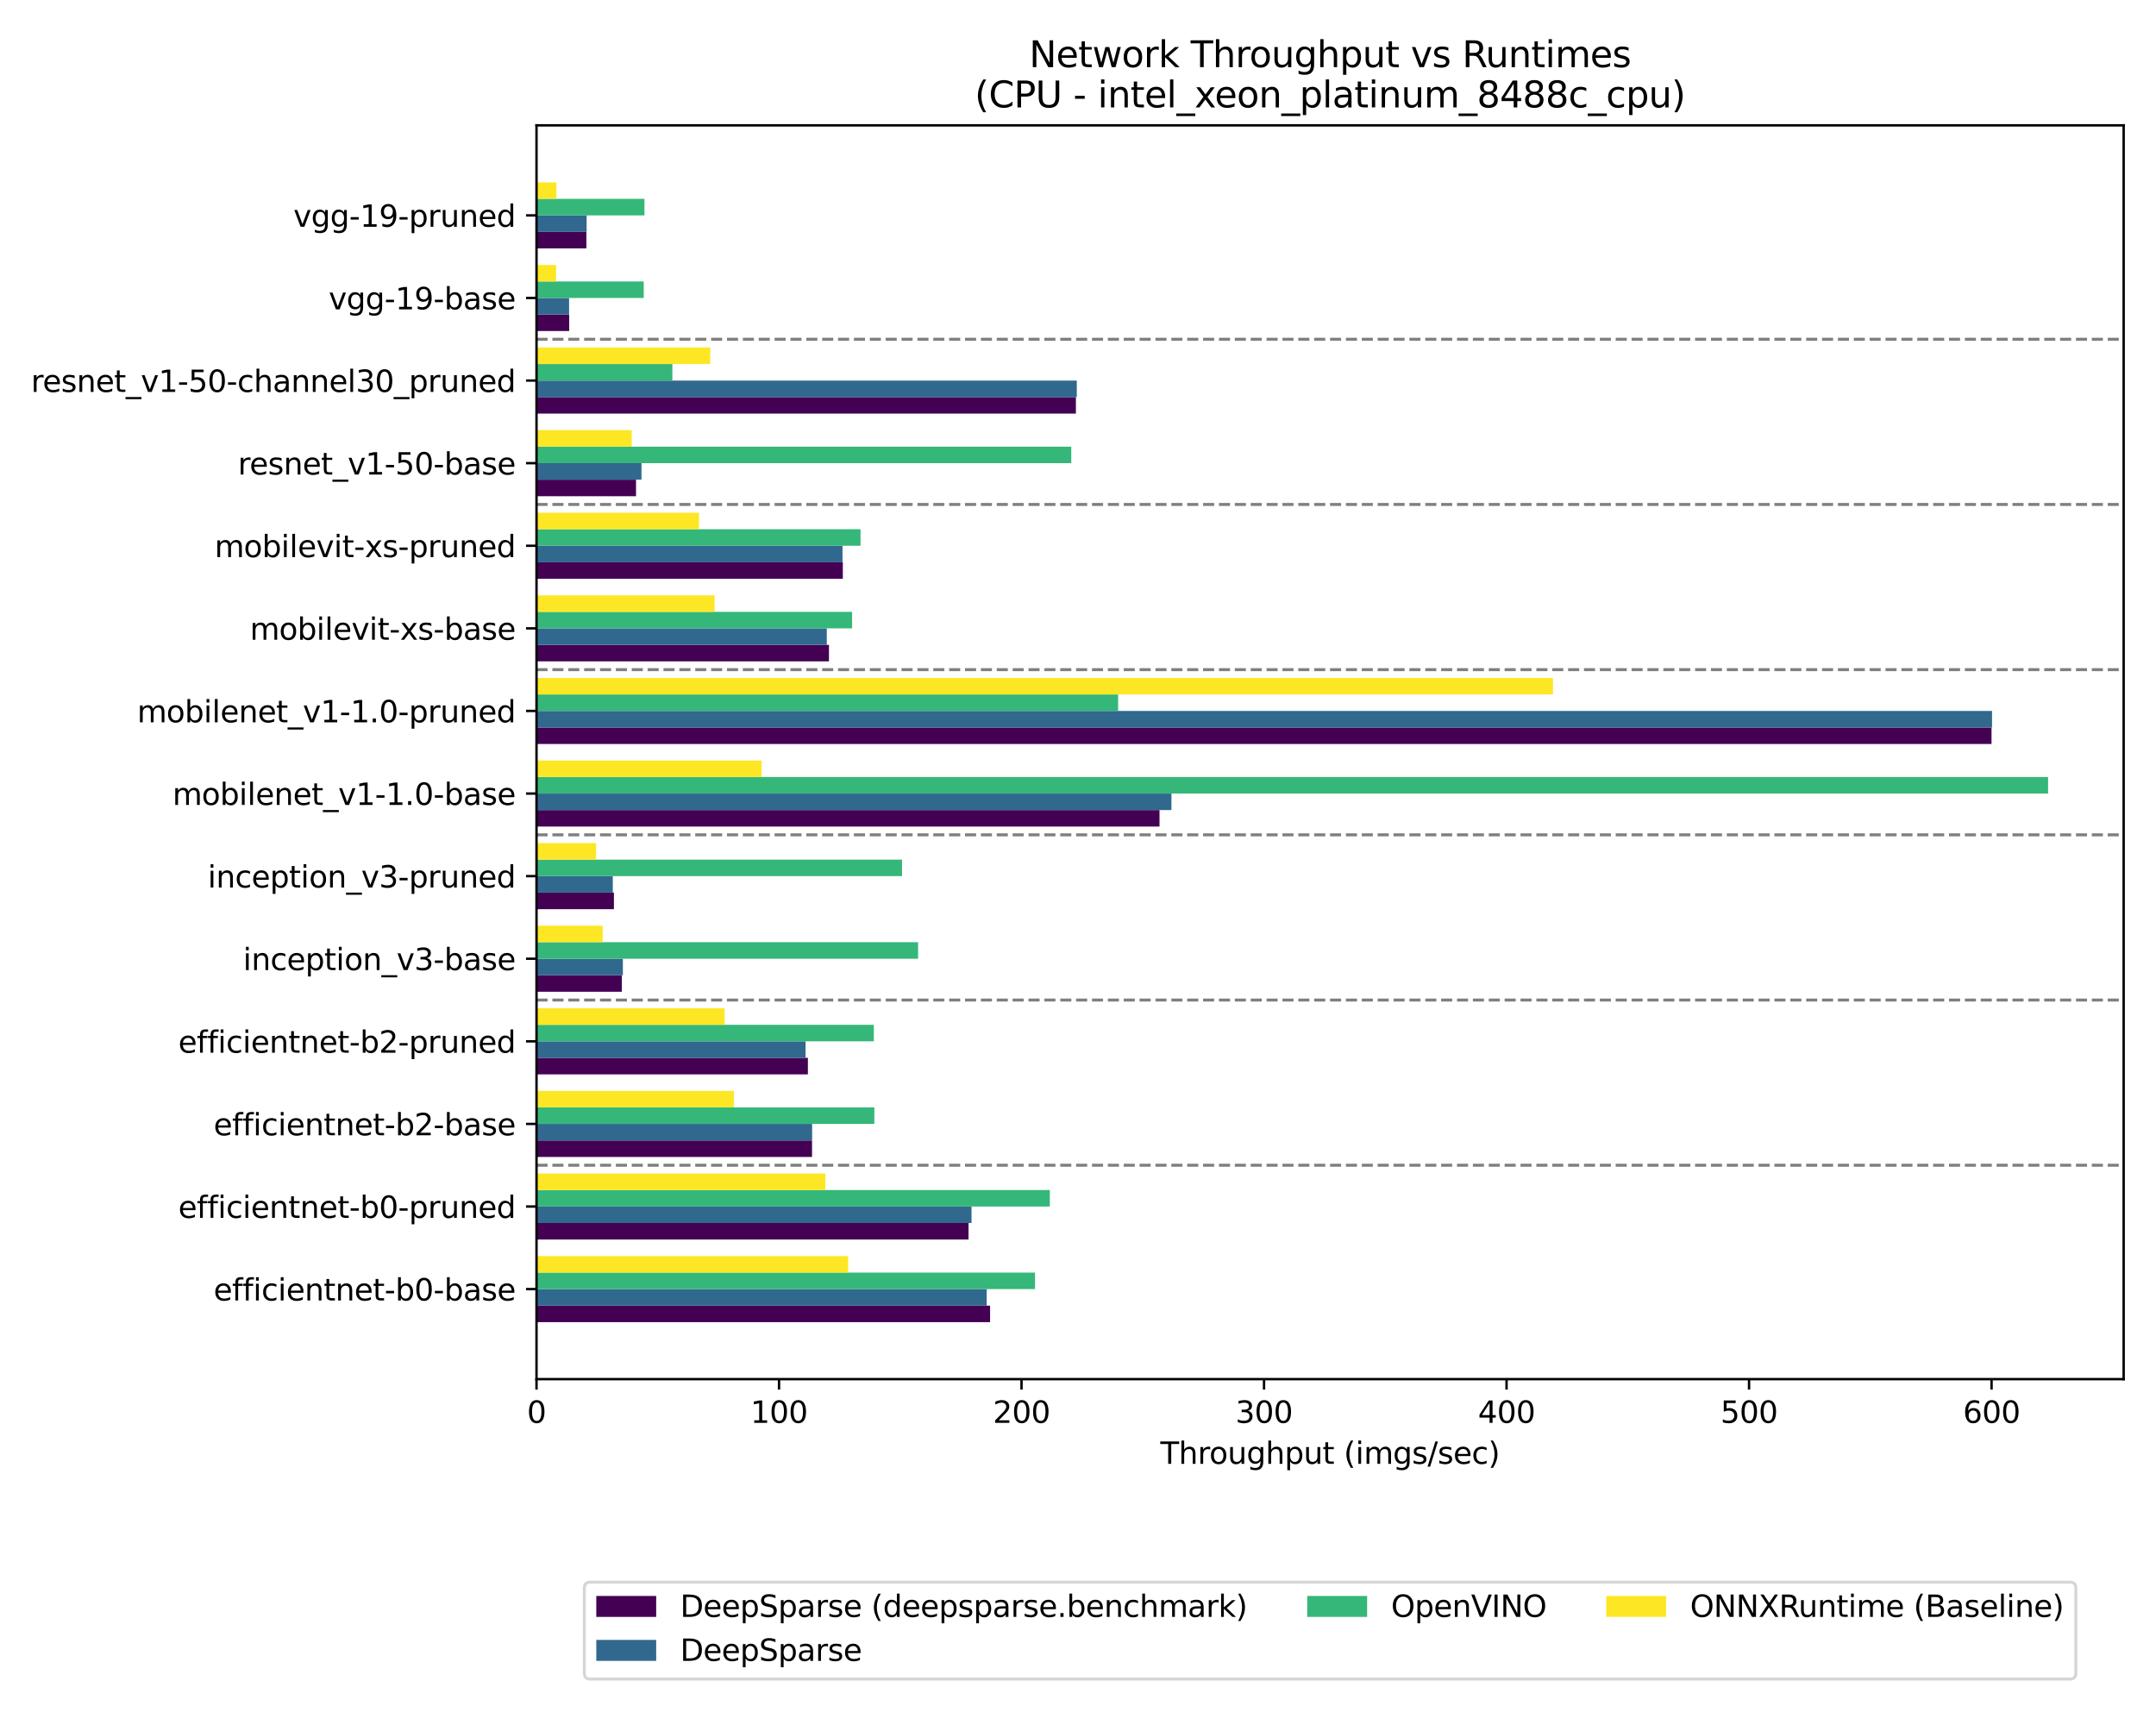 <?xml version="1.0" encoding="utf-8" standalone="no"?>
<!DOCTYPE svg PUBLIC "-//W3C//DTD SVG 1.1//EN"
  "http://www.w3.org/Graphics/SVG/1.1/DTD/svg11.dtd">
<svg xmlns:xlink="http://www.w3.org/1999/xlink" width="720pt" height="576pt" viewBox="0 0 720 576" xmlns="http://www.w3.org/2000/svg" version="1.1">
 <defs>
  <style type="text/css">*{stroke-linejoin: round; stroke-linecap: butt}</style>
 </defs>
 <g id="figure_1">
  <g id="patch_1">
   <path d="M 0 576 
L 720 576 
L 720 0 
L 0 0 
z
" style="fill: #ffffff"/>
  </g>
  <g id="axes_1">
   <g id="patch_2">
    <path d="M 179.17 460.512 
L 709.2 460.512 
L 709.2 41.856 
L 179.17 41.856 
z
" style="fill: #ffffff"/>
   </g>
   <g id="patch_3">
    <path d="M 179.17 441.482 
L 330.639 441.482 
L 330.639 435.966 
L 179.17 435.966 
z
" clip-path="url(#pc1496b9521)" style="fill: #440154"/>
   </g>
   <g id="patch_4">
    <path d="M 179.17 413.903 
L 323.445 413.903 
L 323.445 408.387 
L 179.17 408.387 
z
" clip-path="url(#pc1496b9521)" style="fill: #440154"/>
   </g>
   <g id="patch_5">
    <path d="M 179.17 386.323 
L 271.183 386.323 
L 271.183 380.807 
L 179.17 380.807 
z
" clip-path="url(#pc1496b9521)" style="fill: #440154"/>
   </g>
   <g id="patch_6">
    <path d="M 179.17 358.744 
L 269.797 358.744 
L 269.797 353.228 
L 179.17 353.228 
z
" clip-path="url(#pc1496b9521)" style="fill: #440154"/>
   </g>
   <g id="patch_7">
    <path d="M 179.17 331.164 
L 207.67 331.164 
L 207.67 325.649 
L 179.17 325.649 
z
" clip-path="url(#pc1496b9521)" style="fill: #440154"/>
   </g>
   <g id="patch_8">
    <path d="M 179.17 303.585 
L 205.02 303.585 
L 205.02 298.069 
L 179.17 298.069 
z
" clip-path="url(#pc1496b9521)" style="fill: #440154"/>
   </g>
   <g id="patch_9">
    <path d="M 179.17 276.006 
L 387.22 276.006 
L 387.22 270.49 
L 179.17 270.49 
z
" clip-path="url(#pc1496b9521)" style="fill: #440154"/>
   </g>
   <g id="patch_10">
    <path d="M 179.17 248.426 
L 665.074 248.426 
L 665.074 242.91 
L 179.17 242.91 
z
" clip-path="url(#pc1496b9521)" style="fill: #440154"/>
   </g>
   <g id="patch_11">
    <path d="M 179.17 220.847 
L 276.834 220.847 
L 276.834 215.331 
L 179.17 215.331 
z
" clip-path="url(#pc1496b9521)" style="fill: #440154"/>
   </g>
   <g id="patch_12">
    <path d="M 179.17 193.267 
L 281.468 193.267 
L 281.468 187.751 
L 179.17 187.751 
z
" clip-path="url(#pc1496b9521)" style="fill: #440154"/>
   </g>
   <g id="patch_13">
    <path d="M 179.17 165.688 
L 212.402 165.688 
L 212.402 160.172 
L 179.17 160.172 
z
" clip-path="url(#pc1496b9521)" style="fill: #440154"/>
   </g>
   <g id="patch_14">
    <path d="M 179.17 138.108 
L 359.302 138.108 
L 359.302 132.592 
L 179.17 132.592 
z
" clip-path="url(#pc1496b9521)" style="fill: #440154"/>
   </g>
   <g id="patch_15">
    <path d="M 179.17 110.529 
L 190.086 110.529 
L 190.086 105.013 
L 179.17 105.013 
z
" clip-path="url(#pc1496b9521)" style="fill: #440154"/>
   </g>
   <g id="patch_16">
    <path d="M 179.17 82.949 
L 195.826 82.949 
L 195.826 77.433 
L 179.17 77.433 
z
" clip-path="url(#pc1496b9521)" style="fill: #440154"/>
   </g>
   <g id="patch_17">
    <path d="M 179.17 435.966 
L 329.513 435.966 
L 329.513 430.45 
L 179.17 430.45 
z
" clip-path="url(#pc1496b9521)" style="fill: #31688e"/>
   </g>
   <g id="patch_18">
    <path d="M 179.17 408.387 
L 324.445 408.387 
L 324.445 402.871 
L 179.17 402.871 
z
" clip-path="url(#pc1496b9521)" style="fill: #31688e"/>
   </g>
   <g id="patch_19">
    <path d="M 179.17 380.807 
L 271.217 380.807 
L 271.217 375.292 
L 179.17 375.292 
z
" clip-path="url(#pc1496b9521)" style="fill: #31688e"/>
   </g>
   <g id="patch_20">
    <path d="M 179.17 353.228 
L 269.017 353.228 
L 269.017 347.712 
L 179.17 347.712 
z
" clip-path="url(#pc1496b9521)" style="fill: #31688e"/>
   </g>
   <g id="patch_21">
    <path d="M 179.17 325.649 
L 208.008 325.649 
L 208.008 320.133 
L 179.17 320.133 
z
" clip-path="url(#pc1496b9521)" style="fill: #31688e"/>
   </g>
   <g id="patch_22">
    <path d="M 179.17 298.069 
L 204.647 298.069 
L 204.647 292.553 
L 179.17 292.553 
z
" clip-path="url(#pc1496b9521)" style="fill: #31688e"/>
   </g>
   <g id="patch_23">
    <path d="M 179.17 270.49 
L 391.204 270.49 
L 391.204 264.974 
L 179.17 264.974 
z
" clip-path="url(#pc1496b9521)" style="fill: #31688e"/>
   </g>
   <g id="patch_24">
    <path d="M 179.17 242.91 
L 665.246 242.91 
L 665.246 237.394 
L 179.17 237.394 
z
" clip-path="url(#pc1496b9521)" style="fill: #31688e"/>
   </g>
   <g id="patch_25">
    <path d="M 179.17 215.331 
L 276.11 215.331 
L 276.11 209.815 
L 179.17 209.815 
z
" clip-path="url(#pc1496b9521)" style="fill: #31688e"/>
   </g>
   <g id="patch_26">
    <path d="M 179.17 187.751 
L 281.36 187.751 
L 281.36 182.235 
L 179.17 182.235 
z
" clip-path="url(#pc1496b9521)" style="fill: #31688e"/>
   </g>
   <g id="patch_27">
    <path d="M 179.17 160.172 
L 214.223 160.172 
L 214.223 154.656 
L 179.17 154.656 
z
" clip-path="url(#pc1496b9521)" style="fill: #31688e"/>
   </g>
   <g id="patch_28">
    <path d="M 179.17 132.592 
L 359.599 132.592 
L 359.599 127.076 
L 179.17 127.076 
z
" clip-path="url(#pc1496b9521)" style="fill: #31688e"/>
   </g>
   <g id="patch_29">
    <path d="M 179.17 105.013 
L 190.049 105.013 
L 190.049 99.497 
L 179.17 99.497 
z
" clip-path="url(#pc1496b9521)" style="fill: #31688e"/>
   </g>
   <g id="patch_30">
    <path d="M 179.17 77.433 
L 195.907 77.433 
L 195.907 71.918 
L 179.17 71.918 
z
" clip-path="url(#pc1496b9521)" style="fill: #31688e"/>
   </g>
   <g id="patch_31">
    <path d="M 179.17 430.45 
L 345.643 430.45 
L 345.643 424.935 
L 179.17 424.935 
z
" clip-path="url(#pc1496b9521)" style="fill: #35b779"/>
   </g>
   <g id="patch_32">
    <path d="M 179.17 402.871 
L 350.59 402.871 
L 350.59 397.355 
L 179.17 397.355 
z
" clip-path="url(#pc1496b9521)" style="fill: #35b779"/>
   </g>
   <g id="patch_33">
    <path d="M 179.17 375.292 
L 291.99 375.292 
L 291.99 369.776 
L 179.17 369.776 
z
" clip-path="url(#pc1496b9521)" style="fill: #35b779"/>
   </g>
   <g id="patch_34">
    <path d="M 179.17 347.712 
L 291.814 347.712 
L 291.814 342.196 
L 179.17 342.196 
z
" clip-path="url(#pc1496b9521)" style="fill: #35b779"/>
   </g>
   <g id="patch_35">
    <path d="M 179.17 320.133 
L 306.601 320.133 
L 306.601 314.617 
L 179.17 314.617 
z
" clip-path="url(#pc1496b9521)" style="fill: #35b779"/>
   </g>
   <g id="patch_36">
    <path d="M 179.17 292.553 
L 301.236 292.553 
L 301.236 287.037 
L 179.17 287.037 
z
" clip-path="url(#pc1496b9521)" style="fill: #35b779"/>
   </g>
   <g id="patch_37">
    <path d="M 179.17 264.974 
L 683.96 264.974 
L 683.96 259.458 
L 179.17 259.458 
z
" clip-path="url(#pc1496b9521)" style="fill: #35b779"/>
   </g>
   <g id="patch_38">
    <path d="M 179.17 237.394 
L 373.401 237.394 
L 373.401 231.878 
L 179.17 231.878 
z
" clip-path="url(#pc1496b9521)" style="fill: #35b779"/>
   </g>
   <g id="patch_39">
    <path d="M 179.17 209.815 
L 284.559 209.815 
L 284.559 204.299 
L 179.17 204.299 
z
" clip-path="url(#pc1496b9521)" style="fill: #35b779"/>
   </g>
   <g id="patch_40">
    <path d="M 179.17 182.235 
L 287.38 182.235 
L 287.38 176.719 
L 179.17 176.719 
z
" clip-path="url(#pc1496b9521)" style="fill: #35b779"/>
   </g>
   <g id="patch_41">
    <path d="M 179.17 154.656 
L 357.75 154.656 
L 357.75 149.14 
L 179.17 149.14 
z
" clip-path="url(#pc1496b9521)" style="fill: #35b779"/>
   </g>
   <g id="patch_42">
    <path d="M 179.17 127.076 
L 224.542 127.076 
L 224.542 121.561 
L 179.17 121.561 
z
" clip-path="url(#pc1496b9521)" style="fill: #35b779"/>
   </g>
   <g id="patch_43">
    <path d="M 179.17 99.497 
L 214.979 99.497 
L 214.979 93.981 
L 179.17 93.981 
z
" clip-path="url(#pc1496b9521)" style="fill: #35b779"/>
   </g>
   <g id="patch_44">
    <path d="M 179.17 71.918 
L 215.215 71.918 
L 215.215 66.402 
L 179.17 66.402 
z
" clip-path="url(#pc1496b9521)" style="fill: #35b779"/>
   </g>
   <g id="patch_45">
    <path d="M 179.17 424.935 
L 283.243 424.935 
L 283.243 419.419 
L 179.17 419.419 
z
" clip-path="url(#pc1496b9521)" style="fill: #fde725"/>
   </g>
   <g id="patch_46">
    <path d="M 179.17 397.355 
L 275.631 397.355 
L 275.631 391.839 
L 179.17 391.839 
z
" clip-path="url(#pc1496b9521)" style="fill: #fde725"/>
   </g>
   <g id="patch_47">
    <path d="M 179.17 369.776 
L 245.113 369.776 
L 245.113 364.26 
L 179.17 364.26 
z
" clip-path="url(#pc1496b9521)" style="fill: #fde725"/>
   </g>
   <g id="patch_48">
    <path d="M 179.17 342.196 
L 241.988 342.196 
L 241.988 336.68 
L 179.17 336.68 
z
" clip-path="url(#pc1496b9521)" style="fill: #fde725"/>
   </g>
   <g id="patch_49">
    <path d="M 179.17 314.617 
L 201.272 314.617 
L 201.272 309.101 
L 179.17 309.101 
z
" clip-path="url(#pc1496b9521)" style="fill: #fde725"/>
   </g>
   <g id="patch_50">
    <path d="M 179.17 287.037 
L 199.072 287.037 
L 199.072 281.521 
L 179.17 281.521 
z
" clip-path="url(#pc1496b9521)" style="fill: #fde725"/>
   </g>
   <g id="patch_51">
    <path d="M 179.17 259.458 
L 254.352 259.458 
L 254.352 253.942 
L 179.17 253.942 
z
" clip-path="url(#pc1496b9521)" style="fill: #fde725"/>
   </g>
   <g id="patch_52">
    <path d="M 179.17 231.878 
L 518.621 231.878 
L 518.621 226.362 
L 179.17 226.362 
z
" clip-path="url(#pc1496b9521)" style="fill: #fde725"/>
   </g>
   <g id="patch_53">
    <path d="M 179.17 204.299 
L 238.634 204.299 
L 238.634 198.783 
L 179.17 198.783 
z
" clip-path="url(#pc1496b9521)" style="fill: #fde725"/>
   </g>
   <g id="patch_54">
    <path d="M 179.17 176.719 
L 233.424 176.719 
L 233.424 171.204 
L 179.17 171.204 
z
" clip-path="url(#pc1496b9521)" style="fill: #fde725"/>
   </g>
   <g id="patch_55">
    <path d="M 179.17 149.14 
L 210.97 149.14 
L 210.97 143.624 
L 179.17 143.624 
z
" clip-path="url(#pc1496b9521)" style="fill: #fde725"/>
   </g>
   <g id="patch_56">
    <path d="M 179.17 121.561 
L 237.189 121.561 
L 237.189 116.045 
L 179.17 116.045 
z
" clip-path="url(#pc1496b9521)" style="fill: #fde725"/>
   </g>
   <g id="patch_57">
    <path d="M 179.17 93.981 
L 185.723 93.981 
L 185.723 88.465 
L 179.17 88.465 
z
" clip-path="url(#pc1496b9521)" style="fill: #fde725"/>
   </g>
   <g id="patch_58">
    <path d="M 179.17 66.402 
L 185.818 66.402 
L 185.818 60.886 
L 179.17 60.886 
z
" clip-path="url(#pc1496b9521)" style="fill: #fde725"/>
   </g>
   <g id="matplotlib.axis_1">
    <g id="xtick_1">
     <g id="line2d_1">
      <defs>
       <path id="mf87970c443" d="M 0 0 
L 0 3.5 
" style="stroke: #000000; stroke-width: 0.8"/>
      </defs>
      <g>
       <use xlink:href="#mf87970c443" x="179.17" y="460.512" style="stroke: #000000; stroke-width: 0.8"/>
      </g>
     </g>
     <g id="text_1">
      <!-- 0 -->
      <g transform="translate(175.989 475.11) scale(0.1 -0.1)">
       <defs>
        <path id="DejaVuSans-30" d="M 2034 4250 
Q 1547 4250 1301 3770 
Q 1056 3291 1056 2328 
Q 1056 1369 1301 889 
Q 1547 409 2034 409 
Q 2525 409 2770 889 
Q 3016 1369 3016 2328 
Q 3016 3291 2770 3770 
Q 2525 4250 2034 4250 
z
M 2034 4750 
Q 2819 4750 3233 4129 
Q 3647 3509 3647 2328 
Q 3647 1150 3233 529 
Q 2819 -91 2034 -91 
Q 1250 -91 836 529 
Q 422 1150 422 2328 
Q 422 3509 836 4129 
Q 1250 4750 2034 4750 
z
" transform="scale(0.016)"/>
       </defs>
       <use xlink:href="#DejaVuSans-30"/>
      </g>
     </g>
    </g>
    <g id="xtick_2">
     <g id="line2d_2">
      <g>
       <use xlink:href="#mf87970c443" x="260.156" y="460.512" style="stroke: #000000; stroke-width: 0.8"/>
      </g>
     </g>
     <g id="text_2">
      <!-- 100 -->
      <g transform="translate(250.612 475.11) scale(0.1 -0.1)">
       <defs>
        <path id="DejaVuSans-31" d="M 794 531 
L 1825 531 
L 1825 4091 
L 703 3866 
L 703 4441 
L 1819 4666 
L 2450 4666 
L 2450 531 
L 3481 531 
L 3481 0 
L 794 0 
L 794 531 
z
" transform="scale(0.016)"/>
       </defs>
       <use xlink:href="#DejaVuSans-31"/>
       <use xlink:href="#DejaVuSans-30" x="63.623"/>
       <use xlink:href="#DejaVuSans-30" x="127.246"/>
      </g>
     </g>
    </g>
    <g id="xtick_3">
     <g id="line2d_3">
      <g>
       <use xlink:href="#mf87970c443" x="341.141" y="460.512" style="stroke: #000000; stroke-width: 0.8"/>
      </g>
     </g>
     <g id="text_3">
      <!-- 200 -->
      <g transform="translate(331.598 475.11) scale(0.1 -0.1)">
       <defs>
        <path id="DejaVuSans-32" d="M 1228 531 
L 3431 531 
L 3431 0 
L 469 0 
L 469 531 
Q 828 903 1448 1529 
Q 2069 2156 2228 2338 
Q 2531 2678 2651 2914 
Q 2772 3150 2772 3378 
Q 2772 3750 2511 3984 
Q 2250 4219 1831 4219 
Q 1534 4219 1204 4116 
Q 875 4013 500 3803 
L 500 4441 
Q 881 4594 1212 4672 
Q 1544 4750 1819 4750 
Q 2544 4750 2975 4387 
Q 3406 4025 3406 3419 
Q 3406 3131 3298 2873 
Q 3191 2616 2906 2266 
Q 2828 2175 2409 1742 
Q 1991 1309 1228 531 
z
" transform="scale(0.016)"/>
       </defs>
       <use xlink:href="#DejaVuSans-32"/>
       <use xlink:href="#DejaVuSans-30" x="63.623"/>
       <use xlink:href="#DejaVuSans-30" x="127.246"/>
      </g>
     </g>
    </g>
    <g id="xtick_4">
     <g id="line2d_4">
      <g>
       <use xlink:href="#mf87970c443" x="422.127" y="460.512" style="stroke: #000000; stroke-width: 0.8"/>
      </g>
     </g>
     <g id="text_4">
      <!-- 300 -->
      <g transform="translate(412.583 475.11) scale(0.1 -0.1)">
       <defs>
        <path id="DejaVuSans-33" d="M 2597 2516 
Q 3050 2419 3304 2112 
Q 3559 1806 3559 1356 
Q 3559 666 3084 287 
Q 2609 -91 1734 -91 
Q 1441 -91 1130 -33 
Q 819 25 488 141 
L 488 750 
Q 750 597 1062 519 
Q 1375 441 1716 441 
Q 2309 441 2620 675 
Q 2931 909 2931 1356 
Q 2931 1769 2642 2001 
Q 2353 2234 1838 2234 
L 1294 2234 
L 1294 2753 
L 1863 2753 
Q 2328 2753 2575 2939 
Q 2822 3125 2822 3475 
Q 2822 3834 2567 4026 
Q 2313 4219 1838 4219 
Q 1578 4219 1281 4162 
Q 984 4106 628 3988 
L 628 4550 
Q 988 4650 1302 4700 
Q 1616 4750 1894 4750 
Q 2613 4750 3031 4423 
Q 3450 4097 3450 3541 
Q 3450 3153 3228 2886 
Q 3006 2619 2597 2516 
z
" transform="scale(0.016)"/>
       </defs>
       <use xlink:href="#DejaVuSans-33"/>
       <use xlink:href="#DejaVuSans-30" x="63.623"/>
       <use xlink:href="#DejaVuSans-30" x="127.246"/>
      </g>
     </g>
    </g>
    <g id="xtick_5">
     <g id="line2d_5">
      <g>
       <use xlink:href="#mf87970c443" x="503.113" y="460.512" style="stroke: #000000; stroke-width: 0.8"/>
      </g>
     </g>
     <g id="text_5">
      <!-- 400 -->
      <g transform="translate(493.569 475.11) scale(0.1 -0.1)">
       <defs>
        <path id="DejaVuSans-34" d="M 2419 4116 
L 825 1625 
L 2419 1625 
L 2419 4116 
z
M 2253 4666 
L 3047 4666 
L 3047 1625 
L 3713 1625 
L 3713 1100 
L 3047 1100 
L 3047 0 
L 2419 0 
L 2419 1100 
L 313 1100 
L 313 1709 
L 2253 4666 
z
" transform="scale(0.016)"/>
       </defs>
       <use xlink:href="#DejaVuSans-34"/>
       <use xlink:href="#DejaVuSans-30" x="63.623"/>
       <use xlink:href="#DejaVuSans-30" x="127.246"/>
      </g>
     </g>
    </g>
    <g id="xtick_6">
     <g id="line2d_6">
      <g>
       <use xlink:href="#mf87970c443" x="584.098" y="460.512" style="stroke: #000000; stroke-width: 0.8"/>
      </g>
     </g>
     <g id="text_6">
      <!-- 500 -->
      <g transform="translate(574.555 475.11) scale(0.1 -0.1)">
       <defs>
        <path id="DejaVuSans-35" d="M 691 4666 
L 3169 4666 
L 3169 4134 
L 1269 4134 
L 1269 2991 
Q 1406 3038 1543 3061 
Q 1681 3084 1819 3084 
Q 2600 3084 3056 2656 
Q 3513 2228 3513 1497 
Q 3513 744 3044 326 
Q 2575 -91 1722 -91 
Q 1428 -91 1123 -41 
Q 819 9 494 109 
L 494 744 
Q 775 591 1075 516 
Q 1375 441 1709 441 
Q 2250 441 2565 725 
Q 2881 1009 2881 1497 
Q 2881 1984 2565 2268 
Q 2250 2553 1709 2553 
Q 1456 2553 1204 2497 
Q 953 2441 691 2322 
L 691 4666 
z
" transform="scale(0.016)"/>
       </defs>
       <use xlink:href="#DejaVuSans-35"/>
       <use xlink:href="#DejaVuSans-30" x="63.623"/>
       <use xlink:href="#DejaVuSans-30" x="127.246"/>
      </g>
     </g>
    </g>
    <g id="xtick_7">
     <g id="line2d_7">
      <g>
       <use xlink:href="#mf87970c443" x="665.084" y="460.512" style="stroke: #000000; stroke-width: 0.8"/>
      </g>
     </g>
     <g id="text_7">
      <!-- 600 -->
      <g transform="translate(655.54 475.11) scale(0.1 -0.1)">
       <defs>
        <path id="DejaVuSans-36" d="M 2113 2584 
Q 1688 2584 1439 2293 
Q 1191 2003 1191 1497 
Q 1191 994 1439 701 
Q 1688 409 2113 409 
Q 2538 409 2786 701 
Q 3034 994 3034 1497 
Q 3034 2003 2786 2293 
Q 2538 2584 2113 2584 
z
M 3366 4563 
L 3366 3988 
Q 3128 4100 2886 4159 
Q 2644 4219 2406 4219 
Q 1781 4219 1451 3797 
Q 1122 3375 1075 2522 
Q 1259 2794 1537 2939 
Q 1816 3084 2150 3084 
Q 2853 3084 3261 2657 
Q 3669 2231 3669 1497 
Q 3669 778 3244 343 
Q 2819 -91 2113 -91 
Q 1303 -91 875 529 
Q 447 1150 447 2328 
Q 447 3434 972 4092 
Q 1497 4750 2381 4750 
Q 2619 4750 2861 4703 
Q 3103 4656 3366 4563 
z
" transform="scale(0.016)"/>
       </defs>
       <use xlink:href="#DejaVuSans-36"/>
       <use xlink:href="#DejaVuSans-30" x="63.623"/>
       <use xlink:href="#DejaVuSans-30" x="127.246"/>
      </g>
     </g>
    </g>
    <g id="text_8">
     <!-- Throughput (imgs/sec) -->
     <g transform="translate(387.501 488.789) scale(0.1 -0.1)">
      <defs>
       <path id="DejaVuSans-54" d="M -19 4666 
L 3928 4666 
L 3928 4134 
L 2272 4134 
L 2272 0 
L 1638 0 
L 1638 4134 
L -19 4134 
L -19 4666 
z
" transform="scale(0.016)"/>
       <path id="DejaVuSans-68" d="M 3513 2113 
L 3513 0 
L 2938 0 
L 2938 2094 
Q 2938 2591 2744 2837 
Q 2550 3084 2163 3084 
Q 1697 3084 1428 2787 
Q 1159 2491 1159 1978 
L 1159 0 
L 581 0 
L 581 4863 
L 1159 4863 
L 1159 2956 
Q 1366 3272 1645 3428 
Q 1925 3584 2291 3584 
Q 2894 3584 3203 3211 
Q 3513 2838 3513 2113 
z
" transform="scale(0.016)"/>
       <path id="DejaVuSans-72" d="M 2631 2963 
Q 2534 3019 2420 3045 
Q 2306 3072 2169 3072 
Q 1681 3072 1420 2755 
Q 1159 2438 1159 1844 
L 1159 0 
L 581 0 
L 581 3500 
L 1159 3500 
L 1159 2956 
Q 1341 3275 1631 3429 
Q 1922 3584 2338 3584 
Q 2397 3584 2469 3576 
Q 2541 3569 2628 3553 
L 2631 2963 
z
" transform="scale(0.016)"/>
       <path id="DejaVuSans-6f" d="M 1959 3097 
Q 1497 3097 1228 2736 
Q 959 2375 959 1747 
Q 959 1119 1226 758 
Q 1494 397 1959 397 
Q 2419 397 2687 759 
Q 2956 1122 2956 1747 
Q 2956 2369 2687 2733 
Q 2419 3097 1959 3097 
z
M 1959 3584 
Q 2709 3584 3137 3096 
Q 3566 2609 3566 1747 
Q 3566 888 3137 398 
Q 2709 -91 1959 -91 
Q 1206 -91 779 398 
Q 353 888 353 1747 
Q 353 2609 779 3096 
Q 1206 3584 1959 3584 
z
" transform="scale(0.016)"/>
       <path id="DejaVuSans-75" d="M 544 1381 
L 544 3500 
L 1119 3500 
L 1119 1403 
Q 1119 906 1312 657 
Q 1506 409 1894 409 
Q 2359 409 2629 706 
Q 2900 1003 2900 1516 
L 2900 3500 
L 3475 3500 
L 3475 0 
L 2900 0 
L 2900 538 
Q 2691 219 2414 64 
Q 2138 -91 1772 -91 
Q 1169 -91 856 284 
Q 544 659 544 1381 
z
M 1991 3584 
L 1991 3584 
z
" transform="scale(0.016)"/>
       <path id="DejaVuSans-67" d="M 2906 1791 
Q 2906 2416 2648 2759 
Q 2391 3103 1925 3103 
Q 1463 3103 1205 2759 
Q 947 2416 947 1791 
Q 947 1169 1205 825 
Q 1463 481 1925 481 
Q 2391 481 2648 825 
Q 2906 1169 2906 1791 
z
M 3481 434 
Q 3481 -459 3084 -895 
Q 2688 -1331 1869 -1331 
Q 1566 -1331 1297 -1286 
Q 1028 -1241 775 -1147 
L 775 -588 
Q 1028 -725 1275 -790 
Q 1522 -856 1778 -856 
Q 2344 -856 2625 -561 
Q 2906 -266 2906 331 
L 2906 616 
Q 2728 306 2450 153 
Q 2172 0 1784 0 
Q 1141 0 747 490 
Q 353 981 353 1791 
Q 353 2603 747 3093 
Q 1141 3584 1784 3584 
Q 2172 3584 2450 3431 
Q 2728 3278 2906 2969 
L 2906 3500 
L 3481 3500 
L 3481 434 
z
" transform="scale(0.016)"/>
       <path id="DejaVuSans-70" d="M 1159 525 
L 1159 -1331 
L 581 -1331 
L 581 3500 
L 1159 3500 
L 1159 2969 
Q 1341 3281 1617 3432 
Q 1894 3584 2278 3584 
Q 2916 3584 3314 3078 
Q 3713 2572 3713 1747 
Q 3713 922 3314 415 
Q 2916 -91 2278 -91 
Q 1894 -91 1617 61 
Q 1341 213 1159 525 
z
M 3116 1747 
Q 3116 2381 2855 2742 
Q 2594 3103 2138 3103 
Q 1681 3103 1420 2742 
Q 1159 2381 1159 1747 
Q 1159 1113 1420 752 
Q 1681 391 2138 391 
Q 2594 391 2855 752 
Q 3116 1113 3116 1747 
z
" transform="scale(0.016)"/>
       <path id="DejaVuSans-74" d="M 1172 4494 
L 1172 3500 
L 2356 3500 
L 2356 3053 
L 1172 3053 
L 1172 1153 
Q 1172 725 1289 603 
Q 1406 481 1766 481 
L 2356 481 
L 2356 0 
L 1766 0 
Q 1100 0 847 248 
Q 594 497 594 1153 
L 594 3053 
L 172 3053 
L 172 3500 
L 594 3500 
L 594 4494 
L 1172 4494 
z
" transform="scale(0.016)"/>
       <path id="DejaVuSans-20" transform="scale(0.016)"/>
       <path id="DejaVuSans-28" d="M 1984 4856 
Q 1566 4138 1362 3434 
Q 1159 2731 1159 2009 
Q 1159 1288 1364 580 
Q 1569 -128 1984 -844 
L 1484 -844 
Q 1016 -109 783 600 
Q 550 1309 550 2009 
Q 550 2706 781 3412 
Q 1013 4119 1484 4856 
L 1984 4856 
z
" transform="scale(0.016)"/>
       <path id="DejaVuSans-69" d="M 603 3500 
L 1178 3500 
L 1178 0 
L 603 0 
L 603 3500 
z
M 603 4863 
L 1178 4863 
L 1178 4134 
L 603 4134 
L 603 4863 
z
" transform="scale(0.016)"/>
       <path id="DejaVuSans-6d" d="M 3328 2828 
Q 3544 3216 3844 3400 
Q 4144 3584 4550 3584 
Q 5097 3584 5394 3201 
Q 5691 2819 5691 2113 
L 5691 0 
L 5113 0 
L 5113 2094 
Q 5113 2597 4934 2840 
Q 4756 3084 4391 3084 
Q 3944 3084 3684 2787 
Q 3425 2491 3425 1978 
L 3425 0 
L 2847 0 
L 2847 2094 
Q 2847 2600 2669 2842 
Q 2491 3084 2119 3084 
Q 1678 3084 1418 2786 
Q 1159 2488 1159 1978 
L 1159 0 
L 581 0 
L 581 3500 
L 1159 3500 
L 1159 2956 
Q 1356 3278 1631 3431 
Q 1906 3584 2284 3584 
Q 2666 3584 2933 3390 
Q 3200 3197 3328 2828 
z
" transform="scale(0.016)"/>
       <path id="DejaVuSans-73" d="M 2834 3397 
L 2834 2853 
Q 2591 2978 2328 3040 
Q 2066 3103 1784 3103 
Q 1356 3103 1142 2972 
Q 928 2841 928 2578 
Q 928 2378 1081 2264 
Q 1234 2150 1697 2047 
L 1894 2003 
Q 2506 1872 2764 1633 
Q 3022 1394 3022 966 
Q 3022 478 2636 193 
Q 2250 -91 1575 -91 
Q 1294 -91 989 -36 
Q 684 19 347 128 
L 347 722 
Q 666 556 975 473 
Q 1284 391 1588 391 
Q 1994 391 2212 530 
Q 2431 669 2431 922 
Q 2431 1156 2273 1281 
Q 2116 1406 1581 1522 
L 1381 1569 
Q 847 1681 609 1914 
Q 372 2147 372 2553 
Q 372 3047 722 3315 
Q 1072 3584 1716 3584 
Q 2034 3584 2315 3537 
Q 2597 3491 2834 3397 
z
" transform="scale(0.016)"/>
       <path id="DejaVuSans-2f" d="M 1625 4666 
L 2156 4666 
L 531 -594 
L 0 -594 
L 1625 4666 
z
" transform="scale(0.016)"/>
       <path id="DejaVuSans-65" d="M 3597 1894 
L 3597 1613 
L 953 1613 
Q 991 1019 1311 708 
Q 1631 397 2203 397 
Q 2534 397 2845 478 
Q 3156 559 3463 722 
L 3463 178 
Q 3153 47 2828 -22 
Q 2503 -91 2169 -91 
Q 1331 -91 842 396 
Q 353 884 353 1716 
Q 353 2575 817 3079 
Q 1281 3584 2069 3584 
Q 2775 3584 3186 3129 
Q 3597 2675 3597 1894 
z
M 3022 2063 
Q 3016 2534 2758 2815 
Q 2500 3097 2075 3097 
Q 1594 3097 1305 2825 
Q 1016 2553 972 2059 
L 3022 2063 
z
" transform="scale(0.016)"/>
       <path id="DejaVuSans-63" d="M 3122 3366 
L 3122 2828 
Q 2878 2963 2633 3030 
Q 2388 3097 2138 3097 
Q 1578 3097 1268 2742 
Q 959 2388 959 1747 
Q 959 1106 1268 751 
Q 1578 397 2138 397 
Q 2388 397 2633 464 
Q 2878 531 3122 666 
L 3122 134 
Q 2881 22 2623 -34 
Q 2366 -91 2075 -91 
Q 1284 -91 818 406 
Q 353 903 353 1747 
Q 353 2603 823 3093 
Q 1294 3584 2113 3584 
Q 2378 3584 2631 3529 
Q 2884 3475 3122 3366 
z
" transform="scale(0.016)"/>
       <path id="DejaVuSans-29" d="M 513 4856 
L 1013 4856 
Q 1481 4119 1714 3412 
Q 1947 2706 1947 2009 
Q 1947 1309 1714 600 
Q 1481 -109 1013 -844 
L 513 -844 
Q 928 -128 1133 580 
Q 1338 1288 1338 2009 
Q 1338 2731 1133 3434 
Q 928 4138 513 4856 
z
" transform="scale(0.016)"/>
      </defs>
      <use xlink:href="#DejaVuSans-54"/>
      <use xlink:href="#DejaVuSans-68" x="61.084"/>
      <use xlink:href="#DejaVuSans-72" x="124.463"/>
      <use xlink:href="#DejaVuSans-6f" x="163.326"/>
      <use xlink:href="#DejaVuSans-75" x="224.508"/>
      <use xlink:href="#DejaVuSans-67" x="287.887"/>
      <use xlink:href="#DejaVuSans-68" x="351.363"/>
      <use xlink:href="#DejaVuSans-70" x="414.742"/>
      <use xlink:href="#DejaVuSans-75" x="478.219"/>
      <use xlink:href="#DejaVuSans-74" x="541.598"/>
      <use xlink:href="#DejaVuSans-20" x="580.807"/>
      <use xlink:href="#DejaVuSans-28" x="612.594"/>
      <use xlink:href="#DejaVuSans-69" x="651.607"/>
      <use xlink:href="#DejaVuSans-6d" x="679.391"/>
      <use xlink:href="#DejaVuSans-67" x="776.803"/>
      <use xlink:href="#DejaVuSans-73" x="840.279"/>
      <use xlink:href="#DejaVuSans-2f" x="892.379"/>
      <use xlink:href="#DejaVuSans-73" x="926.07"/>
      <use xlink:href="#DejaVuSans-65" x="978.17"/>
      <use xlink:href="#DejaVuSans-63" x="1039.693"/>
      <use xlink:href="#DejaVuSans-29" x="1094.674"/>
     </g>
    </g>
   </g>
   <g id="matplotlib.axis_2">
    <g id="ytick_1">
     <g id="line2d_8">
      <defs>
       <path id="m05fb972e20" d="M 0 0 
L -3.5 0 
" style="stroke: #000000; stroke-width: 0.8"/>
      </defs>
      <g>
       <use xlink:href="#m05fb972e20" x="179.17" y="430.45" style="stroke: #000000; stroke-width: 0.8"/>
      </g>
     </g>
     <g id="text_9">
      <!-- efficientnet-b0-base -->
      <g transform="translate(71.334 434.25) scale(0.1 -0.1)">
       <defs>
        <path id="DejaVuSans-66" d="M 2375 4863 
L 2375 4384 
L 1825 4384 
Q 1516 4384 1395 4259 
Q 1275 4134 1275 3809 
L 1275 3500 
L 2222 3500 
L 2222 3053 
L 1275 3053 
L 1275 0 
L 697 0 
L 697 3053 
L 147 3053 
L 147 3500 
L 697 3500 
L 697 3744 
Q 697 4328 969 4595 
Q 1241 4863 1831 4863 
L 2375 4863 
z
" transform="scale(0.016)"/>
        <path id="DejaVuSans-6e" d="M 3513 2113 
L 3513 0 
L 2938 0 
L 2938 2094 
Q 2938 2591 2744 2837 
Q 2550 3084 2163 3084 
Q 1697 3084 1428 2787 
Q 1159 2491 1159 1978 
L 1159 0 
L 581 0 
L 581 3500 
L 1159 3500 
L 1159 2956 
Q 1366 3272 1645 3428 
Q 1925 3584 2291 3584 
Q 2894 3584 3203 3211 
Q 3513 2838 3513 2113 
z
" transform="scale(0.016)"/>
        <path id="DejaVuSans-2d" d="M 313 2009 
L 1997 2009 
L 1997 1497 
L 313 1497 
L 313 2009 
z
" transform="scale(0.016)"/>
        <path id="DejaVuSans-62" d="M 3116 1747 
Q 3116 2381 2855 2742 
Q 2594 3103 2138 3103 
Q 1681 3103 1420 2742 
Q 1159 2381 1159 1747 
Q 1159 1113 1420 752 
Q 1681 391 2138 391 
Q 2594 391 2855 752 
Q 3116 1113 3116 1747 
z
M 1159 2969 
Q 1341 3281 1617 3432 
Q 1894 3584 2278 3584 
Q 2916 3584 3314 3078 
Q 3713 2572 3713 1747 
Q 3713 922 3314 415 
Q 2916 -91 2278 -91 
Q 1894 -91 1617 61 
Q 1341 213 1159 525 
L 1159 0 
L 581 0 
L 581 4863 
L 1159 4863 
L 1159 2969 
z
" transform="scale(0.016)"/>
        <path id="DejaVuSans-61" d="M 2194 1759 
Q 1497 1759 1228 1600 
Q 959 1441 959 1056 
Q 959 750 1161 570 
Q 1363 391 1709 391 
Q 2188 391 2477 730 
Q 2766 1069 2766 1631 
L 2766 1759 
L 2194 1759 
z
M 3341 1997 
L 3341 0 
L 2766 0 
L 2766 531 
Q 2569 213 2275 61 
Q 1981 -91 1556 -91 
Q 1019 -91 701 211 
Q 384 513 384 1019 
Q 384 1609 779 1909 
Q 1175 2209 1959 2209 
L 2766 2209 
L 2766 2266 
Q 2766 2663 2505 2880 
Q 2244 3097 1772 3097 
Q 1472 3097 1187 3025 
Q 903 2953 641 2809 
L 641 3341 
Q 956 3463 1253 3523 
Q 1550 3584 1831 3584 
Q 2591 3584 2966 3190 
Q 3341 2797 3341 1997 
z
" transform="scale(0.016)"/>
       </defs>
       <use xlink:href="#DejaVuSans-65"/>
       <use xlink:href="#DejaVuSans-66" x="61.523"/>
       <use xlink:href="#DejaVuSans-66" x="96.729"/>
       <use xlink:href="#DejaVuSans-69" x="131.934"/>
       <use xlink:href="#DejaVuSans-63" x="159.717"/>
       <use xlink:href="#DejaVuSans-69" x="214.697"/>
       <use xlink:href="#DejaVuSans-65" x="242.48"/>
       <use xlink:href="#DejaVuSans-6e" x="304.004"/>
       <use xlink:href="#DejaVuSans-74" x="367.383"/>
       <use xlink:href="#DejaVuSans-6e" x="406.592"/>
       <use xlink:href="#DejaVuSans-65" x="469.971"/>
       <use xlink:href="#DejaVuSans-74" x="531.494"/>
       <use xlink:href="#DejaVuSans-2d" x="570.703"/>
       <use xlink:href="#DejaVuSans-62" x="606.787"/>
       <use xlink:href="#DejaVuSans-30" x="670.264"/>
       <use xlink:href="#DejaVuSans-2d" x="733.887"/>
       <use xlink:href="#DejaVuSans-62" x="769.971"/>
       <use xlink:href="#DejaVuSans-61" x="833.447"/>
       <use xlink:href="#DejaVuSans-73" x="894.727"/>
       <use xlink:href="#DejaVuSans-65" x="946.826"/>
      </g>
     </g>
    </g>
    <g id="ytick_2">
     <g id="line2d_9">
      <g>
       <use xlink:href="#m05fb972e20" x="179.17" y="402.871" style="stroke: #000000; stroke-width: 0.8"/>
      </g>
     </g>
     <g id="text_10">
      <!-- efficientnet-b0-pruned -->
      <g transform="translate(59.537 406.67) scale(0.1 -0.1)">
       <defs>
        <path id="DejaVuSans-64" d="M 2906 2969 
L 2906 4863 
L 3481 4863 
L 3481 0 
L 2906 0 
L 2906 525 
Q 2725 213 2448 61 
Q 2172 -91 1784 -91 
Q 1150 -91 751 415 
Q 353 922 353 1747 
Q 353 2572 751 3078 
Q 1150 3584 1784 3584 
Q 2172 3584 2448 3432 
Q 2725 3281 2906 2969 
z
M 947 1747 
Q 947 1113 1208 752 
Q 1469 391 1925 391 
Q 2381 391 2643 752 
Q 2906 1113 2906 1747 
Q 2906 2381 2643 2742 
Q 2381 3103 1925 3103 
Q 1469 3103 1208 2742 
Q 947 2381 947 1747 
z
" transform="scale(0.016)"/>
       </defs>
       <use xlink:href="#DejaVuSans-65"/>
       <use xlink:href="#DejaVuSans-66" x="61.523"/>
       <use xlink:href="#DejaVuSans-66" x="96.729"/>
       <use xlink:href="#DejaVuSans-69" x="131.934"/>
       <use xlink:href="#DejaVuSans-63" x="159.717"/>
       <use xlink:href="#DejaVuSans-69" x="214.697"/>
       <use xlink:href="#DejaVuSans-65" x="242.48"/>
       <use xlink:href="#DejaVuSans-6e" x="304.004"/>
       <use xlink:href="#DejaVuSans-74" x="367.383"/>
       <use xlink:href="#DejaVuSans-6e" x="406.592"/>
       <use xlink:href="#DejaVuSans-65" x="469.971"/>
       <use xlink:href="#DejaVuSans-74" x="531.494"/>
       <use xlink:href="#DejaVuSans-2d" x="570.703"/>
       <use xlink:href="#DejaVuSans-62" x="606.787"/>
       <use xlink:href="#DejaVuSans-30" x="670.264"/>
       <use xlink:href="#DejaVuSans-2d" x="733.887"/>
       <use xlink:href="#DejaVuSans-70" x="769.971"/>
       <use xlink:href="#DejaVuSans-72" x="833.447"/>
       <use xlink:href="#DejaVuSans-75" x="874.561"/>
       <use xlink:href="#DejaVuSans-6e" x="937.939"/>
       <use xlink:href="#DejaVuSans-65" x="1001.318"/>
       <use xlink:href="#DejaVuSans-64" x="1062.842"/>
      </g>
     </g>
    </g>
    <g id="ytick_3">
     <g id="line2d_10">
      <g>
       <use xlink:href="#m05fb972e20" x="179.17" y="375.292" style="stroke: #000000; stroke-width: 0.8"/>
      </g>
     </g>
     <g id="text_11">
      <!-- efficientnet-b2-base -->
      <g transform="translate(71.334 379.091) scale(0.1 -0.1)">
       <use xlink:href="#DejaVuSans-65"/>
       <use xlink:href="#DejaVuSans-66" x="61.523"/>
       <use xlink:href="#DejaVuSans-66" x="96.729"/>
       <use xlink:href="#DejaVuSans-69" x="131.934"/>
       <use xlink:href="#DejaVuSans-63" x="159.717"/>
       <use xlink:href="#DejaVuSans-69" x="214.697"/>
       <use xlink:href="#DejaVuSans-65" x="242.48"/>
       <use xlink:href="#DejaVuSans-6e" x="304.004"/>
       <use xlink:href="#DejaVuSans-74" x="367.383"/>
       <use xlink:href="#DejaVuSans-6e" x="406.592"/>
       <use xlink:href="#DejaVuSans-65" x="469.971"/>
       <use xlink:href="#DejaVuSans-74" x="531.494"/>
       <use xlink:href="#DejaVuSans-2d" x="570.703"/>
       <use xlink:href="#DejaVuSans-62" x="606.787"/>
       <use xlink:href="#DejaVuSans-32" x="670.264"/>
       <use xlink:href="#DejaVuSans-2d" x="733.887"/>
       <use xlink:href="#DejaVuSans-62" x="769.971"/>
       <use xlink:href="#DejaVuSans-61" x="833.447"/>
       <use xlink:href="#DejaVuSans-73" x="894.727"/>
       <use xlink:href="#DejaVuSans-65" x="946.826"/>
      </g>
     </g>
    </g>
    <g id="ytick_4">
     <g id="line2d_11">
      <g>
       <use xlink:href="#m05fb972e20" x="179.17" y="347.712" style="stroke: #000000; stroke-width: 0.8"/>
      </g>
     </g>
     <g id="text_12">
      <!-- efficientnet-b2-pruned -->
      <g transform="translate(59.537 351.511) scale(0.1 -0.1)">
       <use xlink:href="#DejaVuSans-65"/>
       <use xlink:href="#DejaVuSans-66" x="61.523"/>
       <use xlink:href="#DejaVuSans-66" x="96.729"/>
       <use xlink:href="#DejaVuSans-69" x="131.934"/>
       <use xlink:href="#DejaVuSans-63" x="159.717"/>
       <use xlink:href="#DejaVuSans-69" x="214.697"/>
       <use xlink:href="#DejaVuSans-65" x="242.48"/>
       <use xlink:href="#DejaVuSans-6e" x="304.004"/>
       <use xlink:href="#DejaVuSans-74" x="367.383"/>
       <use xlink:href="#DejaVuSans-6e" x="406.592"/>
       <use xlink:href="#DejaVuSans-65" x="469.971"/>
       <use xlink:href="#DejaVuSans-74" x="531.494"/>
       <use xlink:href="#DejaVuSans-2d" x="570.703"/>
       <use xlink:href="#DejaVuSans-62" x="606.787"/>
       <use xlink:href="#DejaVuSans-32" x="670.264"/>
       <use xlink:href="#DejaVuSans-2d" x="733.887"/>
       <use xlink:href="#DejaVuSans-70" x="769.971"/>
       <use xlink:href="#DejaVuSans-72" x="833.447"/>
       <use xlink:href="#DejaVuSans-75" x="874.561"/>
       <use xlink:href="#DejaVuSans-6e" x="937.939"/>
       <use xlink:href="#DejaVuSans-65" x="1001.318"/>
       <use xlink:href="#DejaVuSans-64" x="1062.842"/>
      </g>
     </g>
    </g>
    <g id="ytick_5">
     <g id="line2d_12">
      <g>
       <use xlink:href="#m05fb972e20" x="179.17" y="320.133" style="stroke: #000000; stroke-width: 0.8"/>
      </g>
     </g>
     <g id="text_13">
      <!-- inception_v3-base -->
      <g transform="translate(81.172 323.932) scale(0.1 -0.1)">
       <defs>
        <path id="DejaVuSans-5f" d="M 3263 -1063 
L 3263 -1509 
L -63 -1509 
L -63 -1063 
L 3263 -1063 
z
" transform="scale(0.016)"/>
        <path id="DejaVuSans-76" d="M 191 3500 
L 800 3500 
L 1894 563 
L 2988 3500 
L 3597 3500 
L 2284 0 
L 1503 0 
L 191 3500 
z
" transform="scale(0.016)"/>
       </defs>
       <use xlink:href="#DejaVuSans-69"/>
       <use xlink:href="#DejaVuSans-6e" x="27.783"/>
       <use xlink:href="#DejaVuSans-63" x="91.162"/>
       <use xlink:href="#DejaVuSans-65" x="146.143"/>
       <use xlink:href="#DejaVuSans-70" x="207.666"/>
       <use xlink:href="#DejaVuSans-74" x="271.143"/>
       <use xlink:href="#DejaVuSans-69" x="310.352"/>
       <use xlink:href="#DejaVuSans-6f" x="338.135"/>
       <use xlink:href="#DejaVuSans-6e" x="399.316"/>
       <use xlink:href="#DejaVuSans-5f" x="462.695"/>
       <use xlink:href="#DejaVuSans-76" x="512.695"/>
       <use xlink:href="#DejaVuSans-33" x="571.875"/>
       <use xlink:href="#DejaVuSans-2d" x="635.498"/>
       <use xlink:href="#DejaVuSans-62" x="671.582"/>
       <use xlink:href="#DejaVuSans-61" x="735.059"/>
       <use xlink:href="#DejaVuSans-73" x="796.338"/>
       <use xlink:href="#DejaVuSans-65" x="848.438"/>
      </g>
     </g>
    </g>
    <g id="ytick_6">
     <g id="line2d_13">
      <g>
       <use xlink:href="#m05fb972e20" x="179.17" y="292.553" style="stroke: #000000; stroke-width: 0.8"/>
      </g>
     </g>
     <g id="text_14">
      <!-- inception_v3-pruned -->
      <g transform="translate(69.375 296.352) scale(0.1 -0.1)">
       <use xlink:href="#DejaVuSans-69"/>
       <use xlink:href="#DejaVuSans-6e" x="27.783"/>
       <use xlink:href="#DejaVuSans-63" x="91.162"/>
       <use xlink:href="#DejaVuSans-65" x="146.143"/>
       <use xlink:href="#DejaVuSans-70" x="207.666"/>
       <use xlink:href="#DejaVuSans-74" x="271.143"/>
       <use xlink:href="#DejaVuSans-69" x="310.352"/>
       <use xlink:href="#DejaVuSans-6f" x="338.135"/>
       <use xlink:href="#DejaVuSans-6e" x="399.316"/>
       <use xlink:href="#DejaVuSans-5f" x="462.695"/>
       <use xlink:href="#DejaVuSans-76" x="512.695"/>
       <use xlink:href="#DejaVuSans-33" x="571.875"/>
       <use xlink:href="#DejaVuSans-2d" x="635.498"/>
       <use xlink:href="#DejaVuSans-70" x="671.582"/>
       <use xlink:href="#DejaVuSans-72" x="735.059"/>
       <use xlink:href="#DejaVuSans-75" x="776.172"/>
       <use xlink:href="#DejaVuSans-6e" x="839.551"/>
       <use xlink:href="#DejaVuSans-65" x="902.93"/>
       <use xlink:href="#DejaVuSans-64" x="964.453"/>
      </g>
     </g>
    </g>
    <g id="ytick_7">
     <g id="line2d_14">
      <g>
       <use xlink:href="#m05fb972e20" x="179.17" y="264.974" style="stroke: #000000; stroke-width: 0.8"/>
      </g>
     </g>
     <g id="text_15">
      <!-- mobilenet_v1-1.0-base -->
      <g transform="translate(57.603 268.773) scale(0.1 -0.1)">
       <defs>
        <path id="DejaVuSans-6c" d="M 603 4863 
L 1178 4863 
L 1178 0 
L 603 0 
L 603 4863 
z
" transform="scale(0.016)"/>
        <path id="DejaVuSans-2e" d="M 684 794 
L 1344 794 
L 1344 0 
L 684 0 
L 684 794 
z
" transform="scale(0.016)"/>
       </defs>
       <use xlink:href="#DejaVuSans-6d"/>
       <use xlink:href="#DejaVuSans-6f" x="97.412"/>
       <use xlink:href="#DejaVuSans-62" x="158.594"/>
       <use xlink:href="#DejaVuSans-69" x="222.07"/>
       <use xlink:href="#DejaVuSans-6c" x="249.854"/>
       <use xlink:href="#DejaVuSans-65" x="277.637"/>
       <use xlink:href="#DejaVuSans-6e" x="339.16"/>
       <use xlink:href="#DejaVuSans-65" x="402.539"/>
       <use xlink:href="#DejaVuSans-74" x="464.062"/>
       <use xlink:href="#DejaVuSans-5f" x="503.271"/>
       <use xlink:href="#DejaVuSans-76" x="553.271"/>
       <use xlink:href="#DejaVuSans-31" x="612.451"/>
       <use xlink:href="#DejaVuSans-2d" x="676.074"/>
       <use xlink:href="#DejaVuSans-31" x="712.158"/>
       <use xlink:href="#DejaVuSans-2e" x="775.781"/>
       <use xlink:href="#DejaVuSans-30" x="807.568"/>
       <use xlink:href="#DejaVuSans-2d" x="871.191"/>
       <use xlink:href="#DejaVuSans-62" x="907.275"/>
       <use xlink:href="#DejaVuSans-61" x="970.752"/>
       <use xlink:href="#DejaVuSans-73" x="1032.031"/>
       <use xlink:href="#DejaVuSans-65" x="1084.131"/>
      </g>
     </g>
    </g>
    <g id="ytick_8">
     <g id="line2d_15">
      <g>
       <use xlink:href="#m05fb972e20" x="179.17" y="237.394" style="stroke: #000000; stroke-width: 0.8"/>
      </g>
     </g>
     <g id="text_16">
      <!-- mobilenet_v1-1.0-pruned -->
      <g transform="translate(45.806 241.193) scale(0.1 -0.1)">
       <use xlink:href="#DejaVuSans-6d"/>
       <use xlink:href="#DejaVuSans-6f" x="97.412"/>
       <use xlink:href="#DejaVuSans-62" x="158.594"/>
       <use xlink:href="#DejaVuSans-69" x="222.07"/>
       <use xlink:href="#DejaVuSans-6c" x="249.854"/>
       <use xlink:href="#DejaVuSans-65" x="277.637"/>
       <use xlink:href="#DejaVuSans-6e" x="339.16"/>
       <use xlink:href="#DejaVuSans-65" x="402.539"/>
       <use xlink:href="#DejaVuSans-74" x="464.062"/>
       <use xlink:href="#DejaVuSans-5f" x="503.271"/>
       <use xlink:href="#DejaVuSans-76" x="553.271"/>
       <use xlink:href="#DejaVuSans-31" x="612.451"/>
       <use xlink:href="#DejaVuSans-2d" x="676.074"/>
       <use xlink:href="#DejaVuSans-31" x="712.158"/>
       <use xlink:href="#DejaVuSans-2e" x="775.781"/>
       <use xlink:href="#DejaVuSans-30" x="807.568"/>
       <use xlink:href="#DejaVuSans-2d" x="871.191"/>
       <use xlink:href="#DejaVuSans-70" x="907.275"/>
       <use xlink:href="#DejaVuSans-72" x="970.752"/>
       <use xlink:href="#DejaVuSans-75" x="1011.865"/>
       <use xlink:href="#DejaVuSans-6e" x="1075.244"/>
       <use xlink:href="#DejaVuSans-65" x="1138.623"/>
       <use xlink:href="#DejaVuSans-64" x="1200.146"/>
      </g>
     </g>
    </g>
    <g id="ytick_9">
     <g id="line2d_16">
      <g>
       <use xlink:href="#m05fb972e20" x="179.17" y="209.815" style="stroke: #000000; stroke-width: 0.8"/>
      </g>
     </g>
     <g id="text_17">
      <!-- mobilevit-xs-base -->
      <g transform="translate(83.453 213.614) scale(0.1 -0.1)">
       <defs>
        <path id="DejaVuSans-78" d="M 3513 3500 
L 2247 1797 
L 3578 0 
L 2900 0 
L 1881 1375 
L 863 0 
L 184 0 
L 1544 1831 
L 300 3500 
L 978 3500 
L 1906 2253 
L 2834 3500 
L 3513 3500 
z
" transform="scale(0.016)"/>
       </defs>
       <use xlink:href="#DejaVuSans-6d"/>
       <use xlink:href="#DejaVuSans-6f" x="97.412"/>
       <use xlink:href="#DejaVuSans-62" x="158.594"/>
       <use xlink:href="#DejaVuSans-69" x="222.07"/>
       <use xlink:href="#DejaVuSans-6c" x="249.854"/>
       <use xlink:href="#DejaVuSans-65" x="277.637"/>
       <use xlink:href="#DejaVuSans-76" x="339.16"/>
       <use xlink:href="#DejaVuSans-69" x="398.34"/>
       <use xlink:href="#DejaVuSans-74" x="426.123"/>
       <use xlink:href="#DejaVuSans-2d" x="465.332"/>
       <use xlink:href="#DejaVuSans-78" x="501.416"/>
       <use xlink:href="#DejaVuSans-73" x="560.596"/>
       <use xlink:href="#DejaVuSans-2d" x="612.695"/>
       <use xlink:href="#DejaVuSans-62" x="648.779"/>
       <use xlink:href="#DejaVuSans-61" x="712.256"/>
       <use xlink:href="#DejaVuSans-73" x="773.535"/>
       <use xlink:href="#DejaVuSans-65" x="825.635"/>
      </g>
     </g>
    </g>
    <g id="ytick_10">
     <g id="line2d_17">
      <g>
       <use xlink:href="#m05fb972e20" x="179.17" y="182.235" style="stroke: #000000; stroke-width: 0.8"/>
      </g>
     </g>
     <g id="text_18">
      <!-- mobilevit-xs-pruned -->
      <g transform="translate(71.656 186.035) scale(0.1 -0.1)">
       <use xlink:href="#DejaVuSans-6d"/>
       <use xlink:href="#DejaVuSans-6f" x="97.412"/>
       <use xlink:href="#DejaVuSans-62" x="158.594"/>
       <use xlink:href="#DejaVuSans-69" x="222.07"/>
       <use xlink:href="#DejaVuSans-6c" x="249.854"/>
       <use xlink:href="#DejaVuSans-65" x="277.637"/>
       <use xlink:href="#DejaVuSans-76" x="339.16"/>
       <use xlink:href="#DejaVuSans-69" x="398.34"/>
       <use xlink:href="#DejaVuSans-74" x="426.123"/>
       <use xlink:href="#DejaVuSans-2d" x="465.332"/>
       <use xlink:href="#DejaVuSans-78" x="501.416"/>
       <use xlink:href="#DejaVuSans-73" x="560.596"/>
       <use xlink:href="#DejaVuSans-2d" x="612.695"/>
       <use xlink:href="#DejaVuSans-70" x="648.779"/>
       <use xlink:href="#DejaVuSans-72" x="712.256"/>
       <use xlink:href="#DejaVuSans-75" x="753.369"/>
       <use xlink:href="#DejaVuSans-6e" x="816.748"/>
       <use xlink:href="#DejaVuSans-65" x="880.127"/>
       <use xlink:href="#DejaVuSans-64" x="941.65"/>
      </g>
     </g>
    </g>
    <g id="ytick_11">
     <g id="line2d_18">
      <g>
       <use xlink:href="#m05fb972e20" x="179.17" y="154.656" style="stroke: #000000; stroke-width: 0.8"/>
      </g>
     </g>
     <g id="text_19">
      <!-- resnet_v1-50-base -->
      <g transform="translate(79.45 158.455) scale(0.1 -0.1)">
       <use xlink:href="#DejaVuSans-72"/>
       <use xlink:href="#DejaVuSans-65" x="38.863"/>
       <use xlink:href="#DejaVuSans-73" x="100.387"/>
       <use xlink:href="#DejaVuSans-6e" x="152.486"/>
       <use xlink:href="#DejaVuSans-65" x="215.865"/>
       <use xlink:href="#DejaVuSans-74" x="277.389"/>
       <use xlink:href="#DejaVuSans-5f" x="316.598"/>
       <use xlink:href="#DejaVuSans-76" x="366.598"/>
       <use xlink:href="#DejaVuSans-31" x="425.777"/>
       <use xlink:href="#DejaVuSans-2d" x="489.4"/>
       <use xlink:href="#DejaVuSans-35" x="525.484"/>
       <use xlink:href="#DejaVuSans-30" x="589.107"/>
       <use xlink:href="#DejaVuSans-2d" x="652.73"/>
       <use xlink:href="#DejaVuSans-62" x="688.814"/>
       <use xlink:href="#DejaVuSans-61" x="752.291"/>
       <use xlink:href="#DejaVuSans-73" x="813.57"/>
       <use xlink:href="#DejaVuSans-65" x="865.67"/>
      </g>
     </g>
    </g>
    <g id="ytick_12">
     <g id="line2d_19">
      <g>
       <use xlink:href="#m05fb972e20" x="179.17" y="127.076" style="stroke: #000000; stroke-width: 0.8"/>
      </g>
     </g>
     <g id="text_20">
      <!-- resnet_v1-50-channel30_pruned -->
      <g transform="translate(10.357 130.876) scale(0.1 -0.1)">
       <use xlink:href="#DejaVuSans-72"/>
       <use xlink:href="#DejaVuSans-65" x="38.863"/>
       <use xlink:href="#DejaVuSans-73" x="100.387"/>
       <use xlink:href="#DejaVuSans-6e" x="152.486"/>
       <use xlink:href="#DejaVuSans-65" x="215.865"/>
       <use xlink:href="#DejaVuSans-74" x="277.389"/>
       <use xlink:href="#DejaVuSans-5f" x="316.598"/>
       <use xlink:href="#DejaVuSans-76" x="366.598"/>
       <use xlink:href="#DejaVuSans-31" x="425.777"/>
       <use xlink:href="#DejaVuSans-2d" x="489.4"/>
       <use xlink:href="#DejaVuSans-35" x="525.484"/>
       <use xlink:href="#DejaVuSans-30" x="589.107"/>
       <use xlink:href="#DejaVuSans-2d" x="652.73"/>
       <use xlink:href="#DejaVuSans-63" x="688.814"/>
       <use xlink:href="#DejaVuSans-68" x="743.795"/>
       <use xlink:href="#DejaVuSans-61" x="807.174"/>
       <use xlink:href="#DejaVuSans-6e" x="868.453"/>
       <use xlink:href="#DejaVuSans-6e" x="931.832"/>
       <use xlink:href="#DejaVuSans-65" x="995.211"/>
       <use xlink:href="#DejaVuSans-6c" x="1056.734"/>
       <use xlink:href="#DejaVuSans-33" x="1084.518"/>
       <use xlink:href="#DejaVuSans-30" x="1148.141"/>
       <use xlink:href="#DejaVuSans-5f" x="1211.764"/>
       <use xlink:href="#DejaVuSans-70" x="1261.764"/>
       <use xlink:href="#DejaVuSans-72" x="1325.24"/>
       <use xlink:href="#DejaVuSans-75" x="1366.354"/>
       <use xlink:href="#DejaVuSans-6e" x="1429.732"/>
       <use xlink:href="#DejaVuSans-65" x="1493.111"/>
       <use xlink:href="#DejaVuSans-64" x="1554.635"/>
      </g>
     </g>
    </g>
    <g id="ytick_13">
     <g id="line2d_20">
      <g>
       <use xlink:href="#m05fb972e20" x="179.17" y="99.497" style="stroke: #000000; stroke-width: 0.8"/>
      </g>
     </g>
     <g id="text_21">
      <!-- vgg-19-base -->
      <g transform="translate(109.775 103.296) scale(0.1 -0.1)">
       <defs>
        <path id="DejaVuSans-39" d="M 703 97 
L 703 672 
Q 941 559 1184 500 
Q 1428 441 1663 441 
Q 2288 441 2617 861 
Q 2947 1281 2994 2138 
Q 2813 1869 2534 1725 
Q 2256 1581 1919 1581 
Q 1219 1581 811 2004 
Q 403 2428 403 3163 
Q 403 3881 828 4315 
Q 1253 4750 1959 4750 
Q 2769 4750 3195 4129 
Q 3622 3509 3622 2328 
Q 3622 1225 3098 567 
Q 2575 -91 1691 -91 
Q 1453 -91 1209 -44 
Q 966 3 703 97 
z
M 1959 2075 
Q 2384 2075 2632 2365 
Q 2881 2656 2881 3163 
Q 2881 3666 2632 3958 
Q 2384 4250 1959 4250 
Q 1534 4250 1286 3958 
Q 1038 3666 1038 3163 
Q 1038 2656 1286 2365 
Q 1534 2075 1959 2075 
z
" transform="scale(0.016)"/>
       </defs>
       <use xlink:href="#DejaVuSans-76"/>
       <use xlink:href="#DejaVuSans-67" x="59.18"/>
       <use xlink:href="#DejaVuSans-67" x="122.656"/>
       <use xlink:href="#DejaVuSans-2d" x="186.133"/>
       <use xlink:href="#DejaVuSans-31" x="222.217"/>
       <use xlink:href="#DejaVuSans-39" x="285.84"/>
       <use xlink:href="#DejaVuSans-2d" x="349.463"/>
       <use xlink:href="#DejaVuSans-62" x="385.547"/>
       <use xlink:href="#DejaVuSans-61" x="449.023"/>
       <use xlink:href="#DejaVuSans-73" x="510.303"/>
       <use xlink:href="#DejaVuSans-65" x="562.402"/>
      </g>
     </g>
    </g>
    <g id="ytick_14">
     <g id="line2d_21">
      <g>
       <use xlink:href="#m05fb972e20" x="179.17" y="71.918" style="stroke: #000000; stroke-width: 0.8"/>
      </g>
     </g>
     <g id="text_22">
      <!-- vgg-19-pruned -->
      <g transform="translate(97.978 75.717) scale(0.1 -0.1)">
       <use xlink:href="#DejaVuSans-76"/>
       <use xlink:href="#DejaVuSans-67" x="59.18"/>
       <use xlink:href="#DejaVuSans-67" x="122.656"/>
       <use xlink:href="#DejaVuSans-2d" x="186.133"/>
       <use xlink:href="#DejaVuSans-31" x="222.217"/>
       <use xlink:href="#DejaVuSans-39" x="285.84"/>
       <use xlink:href="#DejaVuSans-2d" x="349.463"/>
       <use xlink:href="#DejaVuSans-70" x="385.547"/>
       <use xlink:href="#DejaVuSans-72" x="449.023"/>
       <use xlink:href="#DejaVuSans-75" x="490.137"/>
       <use xlink:href="#DejaVuSans-6e" x="553.516"/>
       <use xlink:href="#DejaVuSans-65" x="616.895"/>
       <use xlink:href="#DejaVuSans-64" x="678.418"/>
      </g>
     </g>
    </g>
   </g>
   <g id="line2d_22">
    <path d="M 179.17 389.081 
L 709.2 389.081 
" clip-path="url(#pc1496b9521)" style="fill: none; stroke-dasharray: 3.7,1.6; stroke-dashoffset: 0; stroke: #000000; stroke-opacity: 0.5"/>
   </g>
   <g id="line2d_23">
    <path d="M 179.17 333.922 
L 709.2 333.922 
" clip-path="url(#pc1496b9521)" style="fill: none; stroke-dasharray: 3.7,1.6; stroke-dashoffset: 0; stroke: #000000; stroke-opacity: 0.5"/>
   </g>
   <g id="line2d_24">
    <path d="M 179.17 278.763 
L 709.2 278.763 
" clip-path="url(#pc1496b9521)" style="fill: none; stroke-dasharray: 3.7,1.6; stroke-dashoffset: 0; stroke: #000000; stroke-opacity: 0.5"/>
   </g>
   <g id="line2d_25">
    <path d="M 179.17 223.605 
L 709.2 223.605 
" clip-path="url(#pc1496b9521)" style="fill: none; stroke-dasharray: 3.7,1.6; stroke-dashoffset: 0; stroke: #000000; stroke-opacity: 0.5"/>
   </g>
   <g id="line2d_26">
    <path d="M 179.17 168.446 
L 709.2 168.446 
" clip-path="url(#pc1496b9521)" style="fill: none; stroke-dasharray: 3.7,1.6; stroke-dashoffset: 0; stroke: #000000; stroke-opacity: 0.5"/>
   </g>
   <g id="line2d_27">
    <path d="M 179.17 113.287 
L 709.2 113.287 
" clip-path="url(#pc1496b9521)" style="fill: none; stroke-dasharray: 3.7,1.6; stroke-dashoffset: 0; stroke: #000000; stroke-opacity: 0.5"/>
   </g>
   <g id="patch_59">
    <path d="M 179.17 460.512 
L 179.17 41.856 
" style="fill: none; stroke: #000000; stroke-width: 0.8; stroke-linejoin: miter; stroke-linecap: square"/>
   </g>
   <g id="patch_60">
    <path d="M 709.2 460.512 
L 709.2 41.856 
" style="fill: none; stroke: #000000; stroke-width: 0.8; stroke-linejoin: miter; stroke-linecap: square"/>
   </g>
   <g id="patch_61">
    <path d="M 179.17 460.512 
L 709.2 460.512 
" style="fill: none; stroke: #000000; stroke-width: 0.8; stroke-linejoin: miter; stroke-linecap: square"/>
   </g>
   <g id="patch_62">
    <path d="M 179.17 41.856 
L 709.2 41.856 
" style="fill: none; stroke: #000000; stroke-width: 0.8; stroke-linejoin: miter; stroke-linecap: square"/>
   </g>
   <g id="text_23">
    <!-- Network Throughput vs Runtimes -->
    <g transform="translate(343.703 22.419) scale(0.12 -0.12)">
     <defs>
      <path id="DejaVuSans-4e" d="M 628 4666 
L 1478 4666 
L 3547 763 
L 3547 4666 
L 4159 4666 
L 4159 0 
L 3309 0 
L 1241 3903 
L 1241 0 
L 628 0 
L 628 4666 
z
" transform="scale(0.016)"/>
      <path id="DejaVuSans-77" d="M 269 3500 
L 844 3500 
L 1563 769 
L 2278 3500 
L 2956 3500 
L 3675 769 
L 4391 3500 
L 4966 3500 
L 4050 0 
L 3372 0 
L 2619 2869 
L 1863 0 
L 1184 0 
L 269 3500 
z
" transform="scale(0.016)"/>
      <path id="DejaVuSans-6b" d="M 581 4863 
L 1159 4863 
L 1159 1991 
L 2875 3500 
L 3609 3500 
L 1753 1863 
L 3688 0 
L 2938 0 
L 1159 1709 
L 1159 0 
L 581 0 
L 581 4863 
z
" transform="scale(0.016)"/>
      <path id="DejaVuSans-52" d="M 2841 2188 
Q 3044 2119 3236 1894 
Q 3428 1669 3622 1275 
L 4263 0 
L 3584 0 
L 2988 1197 
Q 2756 1666 2539 1819 
Q 2322 1972 1947 1972 
L 1259 1972 
L 1259 0 
L 628 0 
L 628 4666 
L 2053 4666 
Q 2853 4666 3247 4331 
Q 3641 3997 3641 3322 
Q 3641 2881 3436 2590 
Q 3231 2300 2841 2188 
z
M 1259 4147 
L 1259 2491 
L 2053 2491 
Q 2509 2491 2742 2702 
Q 2975 2913 2975 3322 
Q 2975 3731 2742 3939 
Q 2509 4147 2053 4147 
L 1259 4147 
z
" transform="scale(0.016)"/>
     </defs>
     <use xlink:href="#DejaVuSans-4e"/>
     <use xlink:href="#DejaVuSans-65" x="74.805"/>
     <use xlink:href="#DejaVuSans-74" x="136.328"/>
     <use xlink:href="#DejaVuSans-77" x="175.537"/>
     <use xlink:href="#DejaVuSans-6f" x="257.324"/>
     <use xlink:href="#DejaVuSans-72" x="318.506"/>
     <use xlink:href="#DejaVuSans-6b" x="359.619"/>
     <use xlink:href="#DejaVuSans-20" x="417.529"/>
     <use xlink:href="#DejaVuSans-54" x="449.316"/>
     <use xlink:href="#DejaVuSans-68" x="510.4"/>
     <use xlink:href="#DejaVuSans-72" x="573.779"/>
     <use xlink:href="#DejaVuSans-6f" x="612.643"/>
     <use xlink:href="#DejaVuSans-75" x="673.824"/>
     <use xlink:href="#DejaVuSans-67" x="737.203"/>
     <use xlink:href="#DejaVuSans-68" x="800.68"/>
     <use xlink:href="#DejaVuSans-70" x="864.059"/>
     <use xlink:href="#DejaVuSans-75" x="927.535"/>
     <use xlink:href="#DejaVuSans-74" x="990.914"/>
     <use xlink:href="#DejaVuSans-20" x="1030.123"/>
     <use xlink:href="#DejaVuSans-76" x="1061.91"/>
     <use xlink:href="#DejaVuSans-73" x="1121.09"/>
     <use xlink:href="#DejaVuSans-20" x="1173.189"/>
     <use xlink:href="#DejaVuSans-52" x="1204.977"/>
     <use xlink:href="#DejaVuSans-75" x="1269.959"/>
     <use xlink:href="#DejaVuSans-6e" x="1333.338"/>
     <use xlink:href="#DejaVuSans-74" x="1396.717"/>
     <use xlink:href="#DejaVuSans-69" x="1435.926"/>
     <use xlink:href="#DejaVuSans-6d" x="1463.709"/>
     <use xlink:href="#DejaVuSans-65" x="1561.121"/>
     <use xlink:href="#DejaVuSans-73" x="1622.645"/>
    </g>
    <!-- (CPU - intel_xeon_platinum_8488c_cpu) -->
    <g transform="translate(325.515 35.856) scale(0.12 -0.12)">
     <defs>
      <path id="DejaVuSans-43" d="M 4122 4306 
L 4122 3641 
Q 3803 3938 3442 4084 
Q 3081 4231 2675 4231 
Q 1875 4231 1450 3742 
Q 1025 3253 1025 2328 
Q 1025 1406 1450 917 
Q 1875 428 2675 428 
Q 3081 428 3442 575 
Q 3803 722 4122 1019 
L 4122 359 
Q 3791 134 3420 21 
Q 3050 -91 2638 -91 
Q 1578 -91 968 557 
Q 359 1206 359 2328 
Q 359 3453 968 4101 
Q 1578 4750 2638 4750 
Q 3056 4750 3426 4639 
Q 3797 4528 4122 4306 
z
" transform="scale(0.016)"/>
      <path id="DejaVuSans-50" d="M 1259 4147 
L 1259 2394 
L 2053 2394 
Q 2494 2394 2734 2622 
Q 2975 2850 2975 3272 
Q 2975 3691 2734 3919 
Q 2494 4147 2053 4147 
L 1259 4147 
z
M 628 4666 
L 2053 4666 
Q 2838 4666 3239 4311 
Q 3641 3956 3641 3272 
Q 3641 2581 3239 2228 
Q 2838 1875 2053 1875 
L 1259 1875 
L 1259 0 
L 628 0 
L 628 4666 
z
" transform="scale(0.016)"/>
      <path id="DejaVuSans-55" d="M 556 4666 
L 1191 4666 
L 1191 1831 
Q 1191 1081 1462 751 
Q 1734 422 2344 422 
Q 2950 422 3222 751 
Q 3494 1081 3494 1831 
L 3494 4666 
L 4128 4666 
L 4128 1753 
Q 4128 841 3676 375 
Q 3225 -91 2344 -91 
Q 1459 -91 1007 375 
Q 556 841 556 1753 
L 556 4666 
z
" transform="scale(0.016)"/>
      <path id="DejaVuSans-38" d="M 2034 2216 
Q 1584 2216 1326 1975 
Q 1069 1734 1069 1313 
Q 1069 891 1326 650 
Q 1584 409 2034 409 
Q 2484 409 2743 651 
Q 3003 894 3003 1313 
Q 3003 1734 2745 1975 
Q 2488 2216 2034 2216 
z
M 1403 2484 
Q 997 2584 770 2862 
Q 544 3141 544 3541 
Q 544 4100 942 4425 
Q 1341 4750 2034 4750 
Q 2731 4750 3128 4425 
Q 3525 4100 3525 3541 
Q 3525 3141 3298 2862 
Q 3072 2584 2669 2484 
Q 3125 2378 3379 2068 
Q 3634 1759 3634 1313 
Q 3634 634 3220 271 
Q 2806 -91 2034 -91 
Q 1263 -91 848 271 
Q 434 634 434 1313 
Q 434 1759 690 2068 
Q 947 2378 1403 2484 
z
M 1172 3481 
Q 1172 3119 1398 2916 
Q 1625 2713 2034 2713 
Q 2441 2713 2670 2916 
Q 2900 3119 2900 3481 
Q 2900 3844 2670 4047 
Q 2441 4250 2034 4250 
Q 1625 4250 1398 4047 
Q 1172 3844 1172 3481 
z
" transform="scale(0.016)"/>
     </defs>
     <use xlink:href="#DejaVuSans-28"/>
     <use xlink:href="#DejaVuSans-43" x="39.014"/>
     <use xlink:href="#DejaVuSans-50" x="108.838"/>
     <use xlink:href="#DejaVuSans-55" x="169.141"/>
     <use xlink:href="#DejaVuSans-20" x="242.334"/>
     <use xlink:href="#DejaVuSans-2d" x="274.121"/>
     <use xlink:href="#DejaVuSans-20" x="310.205"/>
     <use xlink:href="#DejaVuSans-69" x="341.992"/>
     <use xlink:href="#DejaVuSans-6e" x="369.775"/>
     <use xlink:href="#DejaVuSans-74" x="433.154"/>
     <use xlink:href="#DejaVuSans-65" x="472.363"/>
     <use xlink:href="#DejaVuSans-6c" x="533.887"/>
     <use xlink:href="#DejaVuSans-5f" x="561.67"/>
     <use xlink:href="#DejaVuSans-78" x="611.67"/>
     <use xlink:href="#DejaVuSans-65" x="667.725"/>
     <use xlink:href="#DejaVuSans-6f" x="729.248"/>
     <use xlink:href="#DejaVuSans-6e" x="790.43"/>
     <use xlink:href="#DejaVuSans-5f" x="853.809"/>
     <use xlink:href="#DejaVuSans-70" x="903.809"/>
     <use xlink:href="#DejaVuSans-6c" x="967.285"/>
     <use xlink:href="#DejaVuSans-61" x="995.068"/>
     <use xlink:href="#DejaVuSans-74" x="1056.348"/>
     <use xlink:href="#DejaVuSans-69" x="1095.557"/>
     <use xlink:href="#DejaVuSans-6e" x="1123.34"/>
     <use xlink:href="#DejaVuSans-75" x="1186.719"/>
     <use xlink:href="#DejaVuSans-6d" x="1250.098"/>
     <use xlink:href="#DejaVuSans-5f" x="1347.51"/>
     <use xlink:href="#DejaVuSans-38" x="1397.51"/>
     <use xlink:href="#DejaVuSans-34" x="1461.133"/>
     <use xlink:href="#DejaVuSans-38" x="1524.756"/>
     <use xlink:href="#DejaVuSans-38" x="1588.379"/>
     <use xlink:href="#DejaVuSans-63" x="1652.002"/>
     <use xlink:href="#DejaVuSans-5f" x="1706.982"/>
     <use xlink:href="#DejaVuSans-63" x="1756.982"/>
     <use xlink:href="#DejaVuSans-70" x="1811.963"/>
     <use xlink:href="#DejaVuSans-75" x="1875.439"/>
     <use xlink:href="#DejaVuSans-29" x="1938.818"/>
    </g>
   </g>
   <g id="legend_1">
    <g id="patch_63">
     <path d="M 197.133 560.667 
L 691.237 560.667 
Q 693.237 560.667 693.237 558.667 
L 693.237 530.31 
Q 693.237 528.31 691.237 528.31 
L 197.133 528.31 
Q 195.133 528.31 195.133 530.31 
L 195.133 558.667 
Q 195.133 560.667 197.133 560.667 
z
" style="fill: #ffffff; opacity: 0.8; stroke: #cccccc; stroke-linejoin: miter"/>
    </g>
    <g id="patch_64">
     <path d="M 199.133 539.909 
L 219.133 539.909 
L 219.133 532.909 
L 199.133 532.909 
z
" style="fill: #440154"/>
    </g>
    <g id="text_24">
     <!-- DeepSparse (deepsparse.benchmark) -->
     <g transform="translate(227.133 539.909) scale(0.1 -0.1)">
      <defs>
       <path id="DejaVuSans-44" d="M 1259 4147 
L 1259 519 
L 2022 519 
Q 2988 519 3436 956 
Q 3884 1394 3884 2338 
Q 3884 3275 3436 3711 
Q 2988 4147 2022 4147 
L 1259 4147 
z
M 628 4666 
L 1925 4666 
Q 3281 4666 3915 4102 
Q 4550 3538 4550 2338 
Q 4550 1131 3912 565 
Q 3275 0 1925 0 
L 628 0 
L 628 4666 
z
" transform="scale(0.016)"/>
       <path id="DejaVuSans-53" d="M 3425 4513 
L 3425 3897 
Q 3066 4069 2747 4153 
Q 2428 4238 2131 4238 
Q 1616 4238 1336 4038 
Q 1056 3838 1056 3469 
Q 1056 3159 1242 3001 
Q 1428 2844 1947 2747 
L 2328 2669 
Q 3034 2534 3370 2195 
Q 3706 1856 3706 1288 
Q 3706 609 3251 259 
Q 2797 -91 1919 -91 
Q 1588 -91 1214 -16 
Q 841 59 441 206 
L 441 856 
Q 825 641 1194 531 
Q 1563 422 1919 422 
Q 2459 422 2753 634 
Q 3047 847 3047 1241 
Q 3047 1584 2836 1778 
Q 2625 1972 2144 2069 
L 1759 2144 
Q 1053 2284 737 2584 
Q 422 2884 422 3419 
Q 422 4038 858 4394 
Q 1294 4750 2059 4750 
Q 2388 4750 2728 4690 
Q 3069 4631 3425 4513 
z
" transform="scale(0.016)"/>
      </defs>
      <use xlink:href="#DejaVuSans-44"/>
      <use xlink:href="#DejaVuSans-65" x="77.002"/>
      <use xlink:href="#DejaVuSans-65" x="138.525"/>
      <use xlink:href="#DejaVuSans-70" x="200.049"/>
      <use xlink:href="#DejaVuSans-53" x="263.525"/>
      <use xlink:href="#DejaVuSans-70" x="327.002"/>
      <use xlink:href="#DejaVuSans-61" x="390.479"/>
      <use xlink:href="#DejaVuSans-72" x="451.758"/>
      <use xlink:href="#DejaVuSans-73" x="492.871"/>
      <use xlink:href="#DejaVuSans-65" x="544.971"/>
      <use xlink:href="#DejaVuSans-20" x="606.494"/>
      <use xlink:href="#DejaVuSans-28" x="638.281"/>
      <use xlink:href="#DejaVuSans-64" x="677.295"/>
      <use xlink:href="#DejaVuSans-65" x="740.771"/>
      <use xlink:href="#DejaVuSans-65" x="802.295"/>
      <use xlink:href="#DejaVuSans-70" x="863.818"/>
      <use xlink:href="#DejaVuSans-73" x="927.295"/>
      <use xlink:href="#DejaVuSans-70" x="979.395"/>
      <use xlink:href="#DejaVuSans-61" x="1042.871"/>
      <use xlink:href="#DejaVuSans-72" x="1104.15"/>
      <use xlink:href="#DejaVuSans-73" x="1145.264"/>
      <use xlink:href="#DejaVuSans-65" x="1197.363"/>
      <use xlink:href="#DejaVuSans-2e" x="1258.887"/>
      <use xlink:href="#DejaVuSans-62" x="1290.674"/>
      <use xlink:href="#DejaVuSans-65" x="1354.15"/>
      <use xlink:href="#DejaVuSans-6e" x="1415.674"/>
      <use xlink:href="#DejaVuSans-63" x="1479.053"/>
      <use xlink:href="#DejaVuSans-68" x="1534.033"/>
      <use xlink:href="#DejaVuSans-6d" x="1597.412"/>
      <use xlink:href="#DejaVuSans-61" x="1694.824"/>
      <use xlink:href="#DejaVuSans-72" x="1756.104"/>
      <use xlink:href="#DejaVuSans-6b" x="1797.217"/>
      <use xlink:href="#DejaVuSans-29" x="1855.127"/>
     </g>
    </g>
    <g id="patch_65">
     <path d="M 199.133 554.587 
L 219.133 554.587 
L 219.133 547.587 
L 199.133 547.587 
z
" style="fill: #31688e"/>
    </g>
    <g id="text_25">
     <!-- DeepSparse -->
     <g transform="translate(227.133 554.587) scale(0.1 -0.1)">
      <use xlink:href="#DejaVuSans-44"/>
      <use xlink:href="#DejaVuSans-65" x="77.002"/>
      <use xlink:href="#DejaVuSans-65" x="138.525"/>
      <use xlink:href="#DejaVuSans-70" x="200.049"/>
      <use xlink:href="#DejaVuSans-53" x="263.525"/>
      <use xlink:href="#DejaVuSans-70" x="327.002"/>
      <use xlink:href="#DejaVuSans-61" x="390.479"/>
      <use xlink:href="#DejaVuSans-72" x="451.758"/>
      <use xlink:href="#DejaVuSans-73" x="492.871"/>
      <use xlink:href="#DejaVuSans-65" x="544.971"/>
     </g>
    </g>
    <g id="patch_66">
     <path d="M 436.553 539.909 
L 456.553 539.909 
L 456.553 532.909 
L 436.553 532.909 
z
" style="fill: #35b779"/>
    </g>
    <g id="text_26">
     <!-- OpenVINO -->
     <g transform="translate(464.553 539.909) scale(0.1 -0.1)">
      <defs>
       <path id="DejaVuSans-4f" d="M 2522 4238 
Q 1834 4238 1429 3725 
Q 1025 3213 1025 2328 
Q 1025 1447 1429 934 
Q 1834 422 2522 422 
Q 3209 422 3611 934 
Q 4013 1447 4013 2328 
Q 4013 3213 3611 3725 
Q 3209 4238 2522 4238 
z
M 2522 4750 
Q 3503 4750 4090 4092 
Q 4678 3434 4678 2328 
Q 4678 1225 4090 567 
Q 3503 -91 2522 -91 
Q 1538 -91 948 565 
Q 359 1222 359 2328 
Q 359 3434 948 4092 
Q 1538 4750 2522 4750 
z
" transform="scale(0.016)"/>
       <path id="DejaVuSans-56" d="M 1831 0 
L 50 4666 
L 709 4666 
L 2188 738 
L 3669 4666 
L 4325 4666 
L 2547 0 
L 1831 0 
z
" transform="scale(0.016)"/>
       <path id="DejaVuSans-49" d="M 628 4666 
L 1259 4666 
L 1259 0 
L 628 0 
L 628 4666 
z
" transform="scale(0.016)"/>
      </defs>
      <use xlink:href="#DejaVuSans-4f"/>
      <use xlink:href="#DejaVuSans-70" x="78.711"/>
      <use xlink:href="#DejaVuSans-65" x="142.188"/>
      <use xlink:href="#DejaVuSans-6e" x="203.711"/>
      <use xlink:href="#DejaVuSans-56" x="267.09"/>
      <use xlink:href="#DejaVuSans-49" x="335.498"/>
      <use xlink:href="#DejaVuSans-4e" x="364.99"/>
      <use xlink:href="#DejaVuSans-4f" x="439.795"/>
     </g>
    </g>
    <g id="patch_67">
     <path d="M 536.408 539.909 
L 556.408 539.909 
L 556.408 532.909 
L 536.408 532.909 
z
" style="fill: #fde725"/>
    </g>
    <g id="text_27">
     <!-- ONNXRuntime (Baseline) -->
     <g transform="translate(564.408 539.909) scale(0.1 -0.1)">
      <defs>
       <path id="DejaVuSans-58" d="M 403 4666 
L 1081 4666 
L 2241 2931 
L 3406 4666 
L 4084 4666 
L 2584 2425 
L 4184 0 
L 3506 0 
L 2194 1984 
L 872 0 
L 191 0 
L 1856 2491 
L 403 4666 
z
" transform="scale(0.016)"/>
       <path id="DejaVuSans-42" d="M 1259 2228 
L 1259 519 
L 2272 519 
Q 2781 519 3026 730 
Q 3272 941 3272 1375 
Q 3272 1813 3026 2020 
Q 2781 2228 2272 2228 
L 1259 2228 
z
M 1259 4147 
L 1259 2741 
L 2194 2741 
Q 2656 2741 2882 2914 
Q 3109 3088 3109 3444 
Q 3109 3797 2882 3972 
Q 2656 4147 2194 4147 
L 1259 4147 
z
M 628 4666 
L 2241 4666 
Q 2963 4666 3353 4366 
Q 3744 4066 3744 3513 
Q 3744 3084 3544 2831 
Q 3344 2578 2956 2516 
Q 3422 2416 3680 2098 
Q 3938 1781 3938 1306 
Q 3938 681 3513 340 
Q 3088 0 2303 0 
L 628 0 
L 628 4666 
z
" transform="scale(0.016)"/>
      </defs>
      <use xlink:href="#DejaVuSans-4f"/>
      <use xlink:href="#DejaVuSans-4e" x="78.711"/>
      <use xlink:href="#DejaVuSans-4e" x="153.516"/>
      <use xlink:href="#DejaVuSans-58" x="228.32"/>
      <use xlink:href="#DejaVuSans-52" x="296.826"/>
      <use xlink:href="#DejaVuSans-75" x="361.809"/>
      <use xlink:href="#DejaVuSans-6e" x="425.188"/>
      <use xlink:href="#DejaVuSans-74" x="488.566"/>
      <use xlink:href="#DejaVuSans-69" x="527.775"/>
      <use xlink:href="#DejaVuSans-6d" x="555.559"/>
      <use xlink:href="#DejaVuSans-65" x="652.971"/>
      <use xlink:href="#DejaVuSans-20" x="714.494"/>
      <use xlink:href="#DejaVuSans-28" x="746.281"/>
      <use xlink:href="#DejaVuSans-42" x="785.295"/>
      <use xlink:href="#DejaVuSans-61" x="853.898"/>
      <use xlink:href="#DejaVuSans-73" x="915.178"/>
      <use xlink:href="#DejaVuSans-65" x="967.277"/>
      <use xlink:href="#DejaVuSans-6c" x="1028.801"/>
      <use xlink:href="#DejaVuSans-69" x="1056.584"/>
      <use xlink:href="#DejaVuSans-6e" x="1084.367"/>
      <use xlink:href="#DejaVuSans-65" x="1147.746"/>
      <use xlink:href="#DejaVuSans-29" x="1209.27"/>
     </g>
    </g>
   </g>
  </g>
 </g>
 <defs>
  <clipPath id="pc1496b9521">
   <rect x="179.17" y="41.856" width="530.03" height="418.656"/>
  </clipPath>
 </defs>
</svg>

